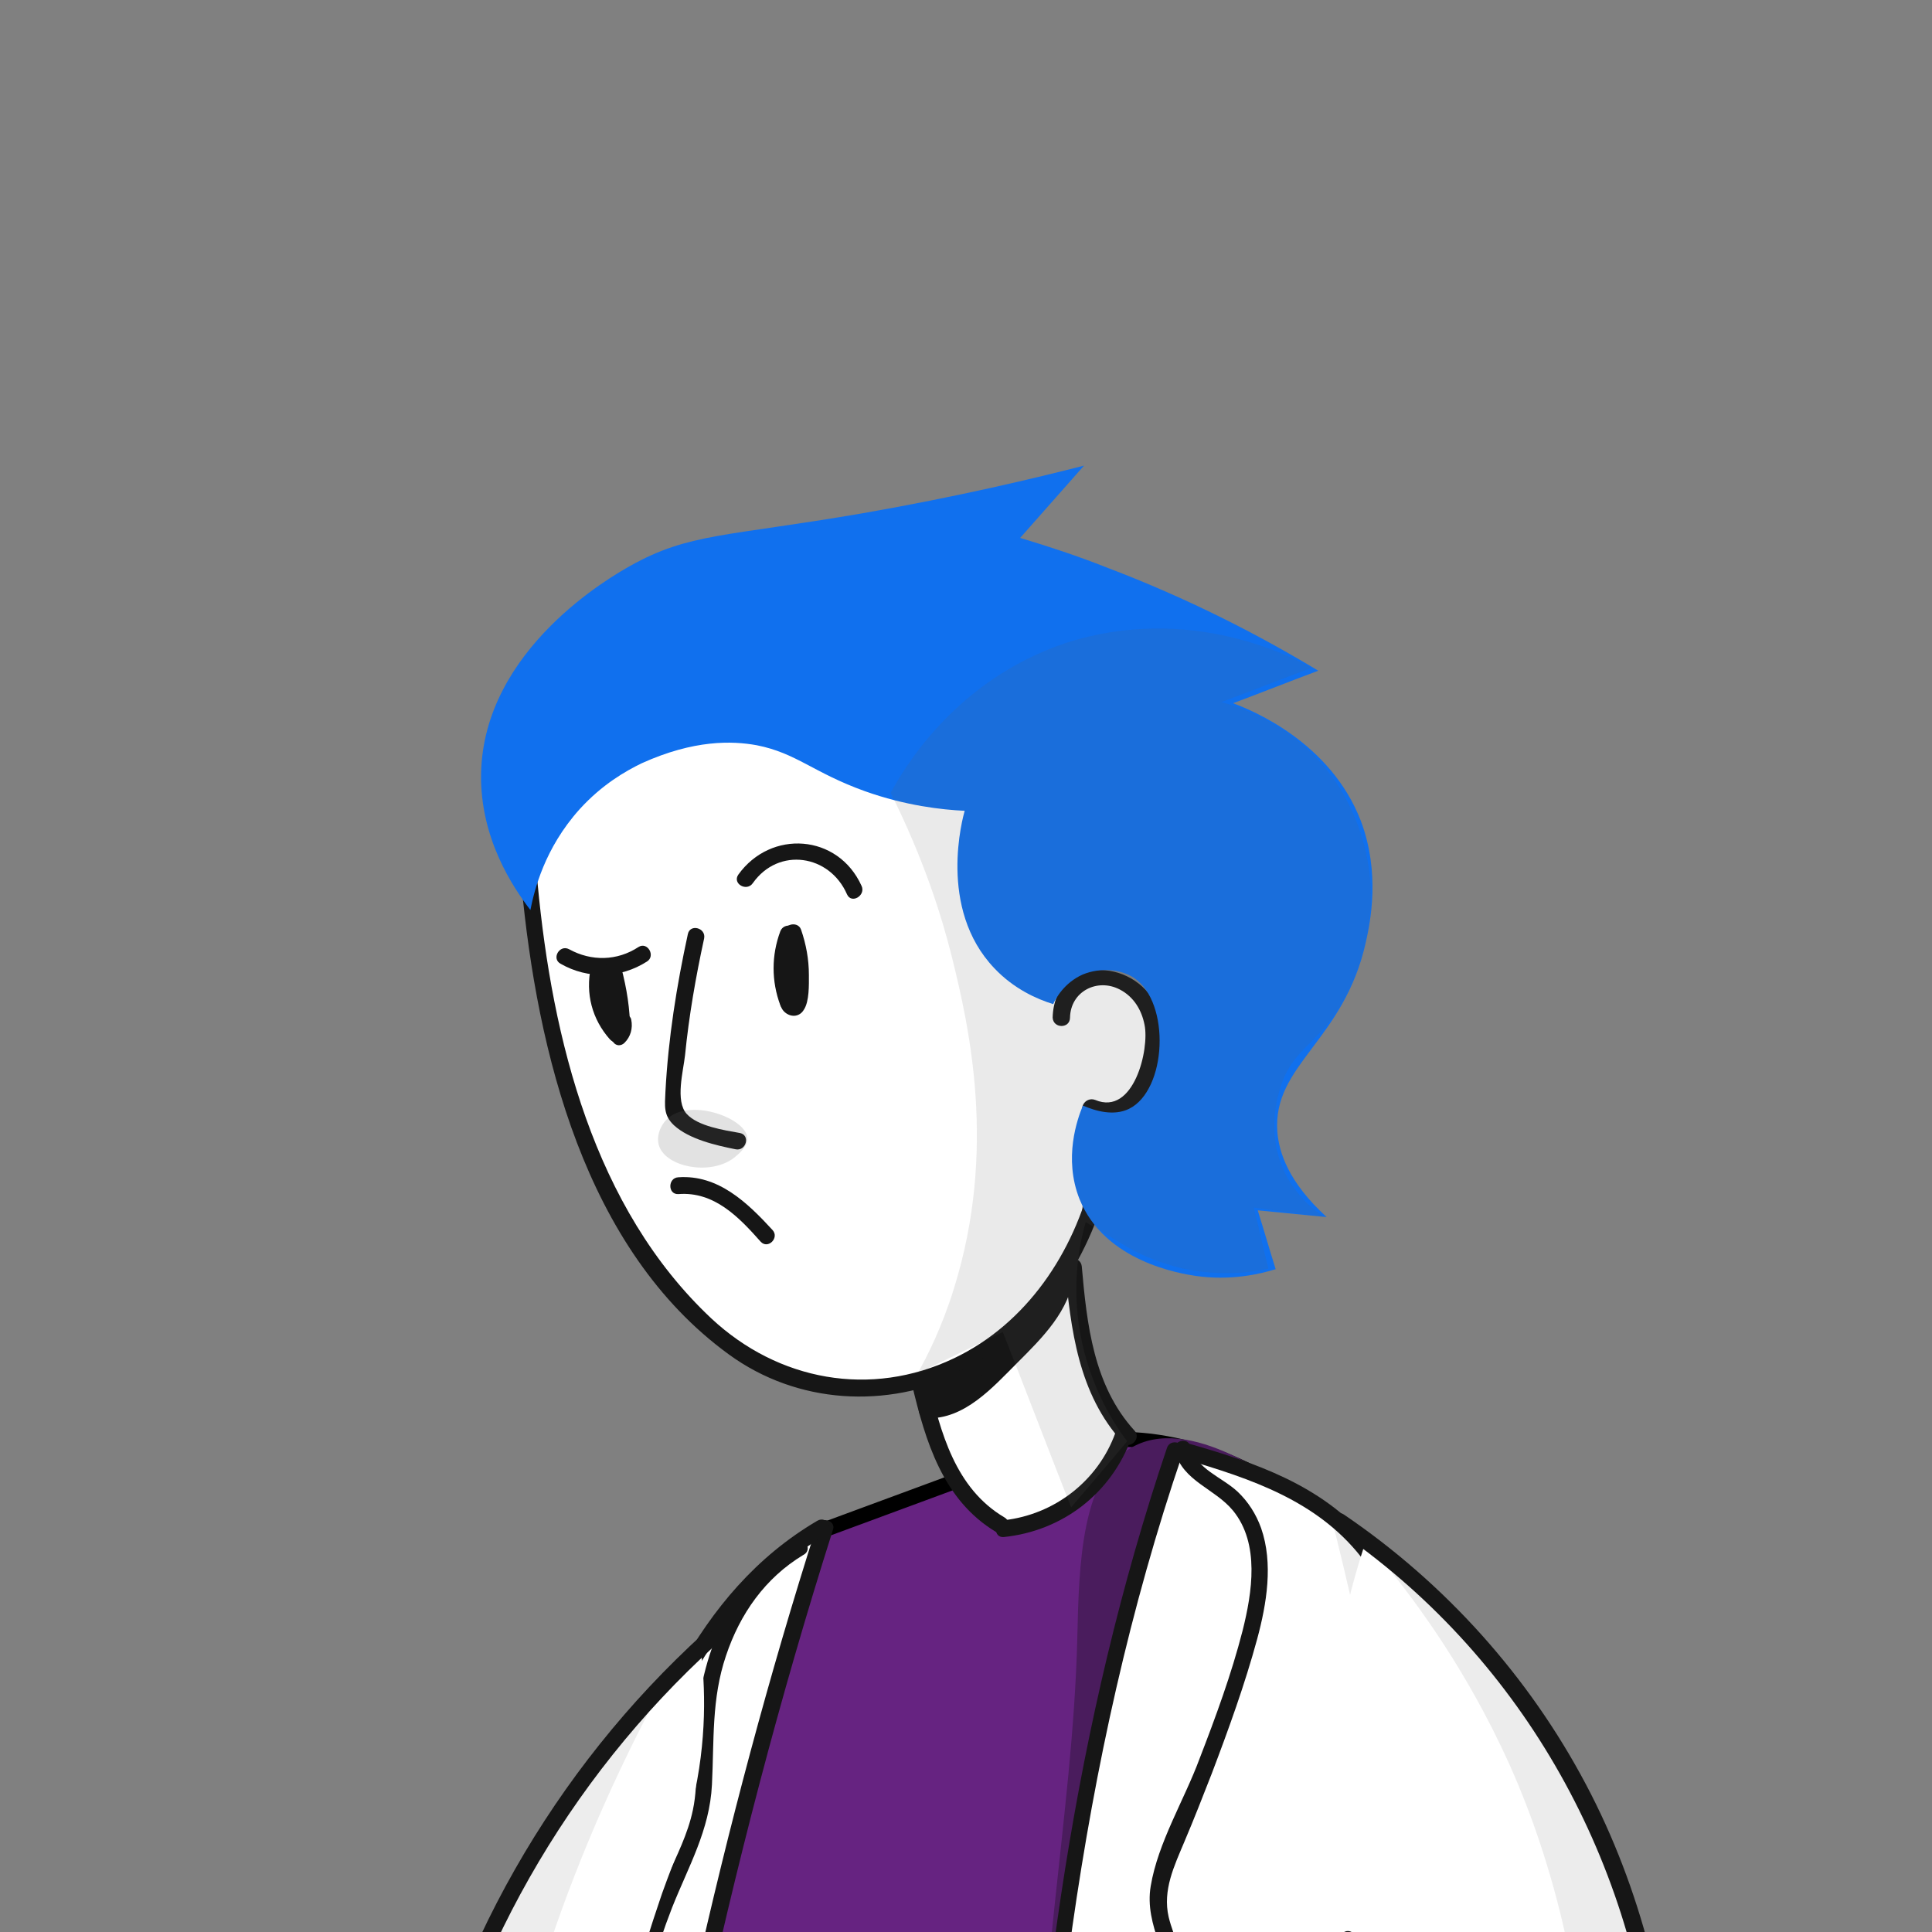 <?xml version="1.0" encoding="UTF-8" standalone="no"?>
<!DOCTYPE svg PUBLIC "-//W3C//DTD SVG 1.1//EN" "http://www.w3.org/Graphics/SVG/1.1/DTD/svg11.dtd">
<svg width="100%" height="100%" viewBox="0 0 512 512" version="1.1" xmlns="http://www.w3.org/2000/svg" xmlns:xlink="http://www.w3.org/1999/xlink" xml:space="preserve" xmlns:serif="http://www.serif.com/" style="fill-rule:evenodd;clip-rule:evenodd;stroke-linejoin:round;stroke-miterlimit:2;">
    <rect x="0" y="0" width="512" height="512" fill="#808080" stroke="none"/>
    <g transform="matrix(1.485,0,0,1.485,-161.348,-140.785)">
        <g id="torso" transform="matrix(1,0,0,1,-769.395,0)">
            <path id="XMLID_3097_" d="M1050.6,358.4C1041.7,361.7 1032.7,365 1023.8,368.3C1014.3,390.9 1005.3,416 997.4,443.4C977.3,514 971.7,578 971.8,629.1C984,632.9 997.2,636.4 1011.3,639.5C1046.8,647.2 1079.2,649.8 1106.9,649.9C1107.8,589.4 1108.7,528.9 1109.7,468.4C1110.4,433.8 1111.1,399.1 1111.8,364.5C1108.1,361.4 1098.3,353.9 1083.4,352C1067,350.1 1054.7,356.2 1050.6,358.4Z" style="fill:rgb(102,35,129);fill-rule:nonzero;stroke:black;stroke-width:2.69px;"/>
            <path id="XMLID_3098_" d="M1080.6,352.8C1070.9,357.6 1070.6,374.4 1070.3,387.1C1069.5,419.6 1062.1,452 1064.1,484.4C1066.1,517.1 1057.8,566.6 1010,639.3C1026.2,642.4 1044.1,645.1 1063.5,646.8C1078.8,648.2 1093.2,648.8 1106.7,648.9C1107.2,631.1 1107.6,613.3 1108.1,595.4C1110,518.2 1111.3,441 1112.2,363.7C1108,360.4 1091.5,347.3 1080.6,352.8Z" style="fill:rgb(74,28,93);fill-rule:nonzero;"/>
        </g>
        <g id="coat_left" transform="matrix(1,0,0,1,-769.395,0)">
            <path id="XMLID_3077_" d="M1088,353.1C1086.9,356.5 1085.4,361.4 1083.7,367.4C1079.6,381.9 1074.5,402.4 1069.4,435.5C1066.8,452.2 1062.4,481.5 1060.3,521.2C1059.8,530.8 1058.9,551.2 1061.3,630.3C1062.8,681.6 1063.6,707.3 1065.1,728.9C1066.18,744.121 1067.43,758.612 1068.8,772.507C1071.42,799.267 1171.19,814.949 1188.19,800.674C1190.26,798.937 1191.11,796.757 1190.4,794.1C1188.67,787.718 1185.43,775.441 1181.33,756.64C1175.22,728.599 1167.18,686.046 1159.4,626.9C1154.9,592.5 1155.8,593 1144.6,491.6C1140.2,451.8 1136.5,419.3 1134.1,398.2C1133.6,393.2 1131.9,382.6 1124.1,372.5C1111.2,355.7 1091.7,353.4 1088,353.1Z" style="fill:white;fill-rule:nonzero;"/>
            <path id="XMLID_3090_" d="M1115.6,365.5C1118.1,375.2 1121.5,389.7 1124.7,407.4C1133.6,456.7 1132.7,486.2 1134.7,525.1C1138.3,595.6 1145.9,590.5 1152.8,682.3C1156,724.3 1157.6,747 1156.1,778.5C1153.8,828.4 1145.1,869.3 1137.5,897.6C1146.6,894.8 1157.7,890.5 1169.4,883.8C1186.5,874 1198.9,862.7 1207,853.8C1204.7,846.5 1201.3,835.6 1197.5,822.4C1185.6,780.7 1174.2,731.1 1161.3,635.7C1153.6,579 1155.3,578.9 1144.2,488.5C1138.9,445.3 1134.1,409.9 1130.9,386.1C1129.1,382.3 1126.5,377.9 1122.8,373.2C1120.4,370 1117.9,367.5 1115.6,365.5Z" style="fill:rgb(96,96,96);fill-opacity:0.12;fill-rule:nonzero;"/>
            <g id="XMLID_1362_">
                <g id="XMLID_1435_">
                    <path id="XMLID_1439_" d="M1086.3,353.2C1069.8,402.1 1063,453.5 1060.6,504.9C1058.1,558.9 1059.5,613.2 1061,667.2C1061.9,698.8 1063.1,730.3 1064.5,761.9C1064.6,763.8 1067.6,763.8 1067.5,761.9C1064.9,706.1 1063.2,650.3 1062.5,594.5C1061.9,542.5 1062.2,490.3 1069.4,438.8C1073.5,410.1 1079.7,381.7 1089.1,354.2C1089.8,352.2 1086.9,351.4 1086.3,353.2Z" style="fill:rgb(22,22,22);fill-rule:nonzero;"/>
                </g>
            </g>
            <g id="XMLID_1372_">
                <g id="XMLID_1443_">
                    <path id="XMLID_1448_" d="M1089.4,355.2C1101.3,358.7 1113,362.6 1120.9,372.6C1127.6,380.9 1130.9,391.4 1133,401.8C1135.5,413.9 1136.5,426.4 1137.7,438.7C1139.1,452.7 1140.5,466.8 1141.8,480.9C1147,536.1 1153.3,591.3 1161.4,646.2C1166,677.6 1171.1,708.9 1176.7,740.2C1177,742.1 1179.9,741.3 1179.6,739.4C1169.2,681.5 1160.6,623.4 1153.6,565C1150.2,536 1147.2,507 1144.5,478C1143.1,463.3 1141.7,448.6 1140.2,433.9C1139,422.5 1138,410.9 1135.6,399.6C1133.3,388.8 1129.4,378 1122.1,369.5C1113.8,359.8 1102,355.8 1090.1,352.4C1088.3,351.8 1087.5,354.7 1089.4,355.2Z" style="fill:rgb(22,22,22);fill-rule:nonzero;"/>
                </g>
            </g>
            <g id="XMLID_1432_">
                <g id="XMLID_1501_">
                    <path id="XMLID_1506_" d="M1087.7,353.8C1089.2,359.2 1094.8,360.4 1098.1,364.4C1102.9,370.3 1101.5,379 1099.8,385.8C1097.8,393.6 1095,401.2 1092.1,408.7C1089.4,416 1084.7,423.6 1083.4,431.4C1082.2,438.5 1087.1,444.4 1087.2,451.4C1087.2,460.3 1083.3,469.7 1081.2,478.3C1077,495.3 1073.2,512.3 1069.9,529.5C1066.1,549.2 1062.8,569 1060.1,588.9C1059.8,590.8 1062.7,591.6 1063,589.7C1067.9,553.8 1074.6,518.1 1083.2,482.9C1085.3,474.3 1088,465.8 1089.6,457.1C1090.2,454 1090.5,450.7 1090,447.6C1089.4,443.9 1087.5,440.6 1086.6,436.9C1085.5,432.1 1087.6,427.8 1089.4,423.5C1091.1,419.5 1092.7,415.4 1094.3,411.3C1097.3,403.4 1100.2,395.4 1102.4,387.3C1104.1,381 1105.3,373.8 1103.1,367.5C1102.2,365 1100.8,362.8 1098.9,361C1096.1,358.4 1091.6,357 1090.5,353C1090.1,351.1 1087.2,351.9 1087.7,353.8Z" style="fill:rgb(22,22,22);fill-rule:nonzero;"/>
                </g>
            </g>
        </g>
        <g id="coat_right" transform="matrix(1,0,0,1,-769.395,0)">
            <path id="XMLID_3063_" d="M1018.5,372.1C1015.4,374.6 1009.7,379.2 1005.6,384C1002.3,387.9 999.7,392.2 996.1,401.1C990.7,414.5 988.3,425 986.1,434C981.4,453.1 981.1,451 976.6,469.2C970.9,491.9 967.5,510.8 962.8,538.3C955.2,583 951.4,605.3 949,624C947,639.3 939.1,703.3 939,789.8C939,816.7 939.7,839.3 940.4,855.5C942.8,856.7 945.5,857.9 948.5,858.8C957.9,861.8 966.4,861.8 972.3,861.2C972.2,843.8 972.3,817.9 973.3,786.4C974.2,758.8 975.3,739.4 976.2,724C977.8,694.4 979.8,652 981,597.8C981.7,589.9 982.8,578.6 984.3,564.9C988.1,531 990.7,507.1 996.7,478.2C998.3,470.7 1002.2,455.2 1010,424.4C1016.1,400.4 1021.2,380.7 1024.8,367.2C1023.1,368.5 1021,370.1 1018.5,372.1Z" style="fill:white;fill-rule:nonzero;"/>
            <g id="XMLID_1441_">
                <g id="XMLID_1509_">
                    <path id="XMLID_1514_" d="M1023.8,367.1C989.6,474.2 977,586.4 969.6,698.1C967.5,730.2 965.8,762.3 964.2,794.4C964.1,796.3 967.1,796.3 967.2,794.4C973,682.1 979.1,569.1 1002.7,458.8C1009.3,428.1 1017.2,397.7 1026.7,367.8C1027.3,366.1 1024.4,365.3 1023.8,367.1Z" style="fill:rgb(22,22,22);fill-rule:nonzero;"/>
                </g>
            </g>
            <g id="XMLID_1449_">
                <g id="XMLID_1517_">
                    <path id="XMLID_1522_" d="M1023.9,366.2C1002.1,379 992.7,403.6 986.2,426.8C977.4,458.3 970.4,490.4 964.1,522.6C951.4,588.1 943.2,654.5 939.6,721.1C937.6,759 937.1,797 938,834.9C938,836.8 941,836.8 941,834.9C939.4,769.6 942.1,704.2 949.3,639.3C956.5,574.2 968.2,509.6 984.2,446.1C991.2,418.2 998.5,384.5 1025.3,368.8C1027.1,367.8 1025.6,365.2 1023.9,366.2Z" style="fill:rgb(22,22,22);fill-rule:nonzero;"/>
                </g>
            </g>
            <g id="XMLID_1465_">
                <g id="XMLID_1534_">
                    <path id="XMLID_1538_" d="M1020,369.8C1008.8,376.6 1003.4,389.2 1002.4,401.9C1002,407.2 1002.8,412.6 1001.7,417.8C1000.8,422.1 998.8,426 997,430C993.5,437.9 990.9,446.2 989,454.7C985.3,471.6 984.3,489 983.6,506.3C982.7,526.5 981.8,546.6 980.9,566.8C980.8,568.7 983.8,568.7 983.9,566.8C984.7,548.2 985.5,529.6 986.4,510.9C987.2,493.5 987.9,476 991.2,458.9C992.8,450.8 995,442.9 998,435.2C1000.9,427.9 1004.7,421.4 1005.1,413.3C1005.5,405.4 1005,398 1007.6,390.3C1010.1,382.8 1014.6,376.4 1021.4,372.3C1023.2,371.4 1021.6,368.8 1020,369.8Z" style="fill:rgb(22,22,22);fill-rule:nonzero;"/>
                </g>
            </g>
        </g>
        <g id="hand_left" transform="matrix(1,0,0,1,-769.395,0)">
            <path id="XMLID_3042_" d="M1122,369.2C1119.2,377.5 1116.2,388.8 1115.3,402.6C1114.3,417.9 1116.1,430.8 1118.1,439.9C1121.2,442.2 1125.8,446.3 1129.1,452.7C1132.6,459.6 1133.5,466.9 1132.3,478.6C1130.6,495.5 1128.6,514.5 1114.6,533.2C1103.9,547.5 1090.8,555.3 1082.7,560.2C1076.7,563.8 1071.3,566.3 1067.4,568C1072.7,575.4 1073,577.6 1072.4,578.3C1071.3,579.5 1067.4,575.9 1060.7,574C1051.1,571.4 1049,576 1040.5,574C1031.2,571.8 1031,565.7 1021,564.1C1018.3,563.7 1010.9,562.5 1008.2,566.6C1006.2,569.7 1007.3,574.9 1011,579.4C1009.8,579.5 1007.9,579.6 1005.7,579.4C1002.8,579.1 1001.8,578.6 1000.4,579C999.2,579.4 997.7,580.5 996.5,584C992.3,582 988.3,583.3 987.6,585.1C986.9,586.8 988.7,590.1 992.6,591.8C991.8,592.7 990.9,594 991.2,595.3C991.6,597.2 994.4,598 998.3,598.8C1005.8,600.4 1009.8,600 1014.3,600.6C1021.2,601.5 1021.9,603.5 1029.2,605.6C1038.8,608.3 1046.9,607.2 1051.6,606.7C1065.9,604.9 1076.3,598.6 1081.8,594.6C1083.7,600.2 1085.6,605.7 1087.5,611.3C1094.7,610.3 1105.7,607.9 1117.7,601.4C1130.5,594.4 1138.2,586.1 1143.6,580.1C1156.5,565.9 1163.5,551 1167.4,540C1170.5,531.3 1171.6,524.7 1173.1,516.2C1175.4,502.7 1178.2,486.8 1176.3,467.2C1175.6,460.5 1172.7,435.9 1156.8,409C1145.1,389.9 1131.7,377 1122,369.2Z" style="fill:white;fill-rule:nonzero;"/>
            <path id="XMLID_3049_" d="M1124.8,373.4C1131.4,381.4 1140,393.4 1147.2,409.2C1151.1,417.8 1161.7,443.3 1161.4,478C1161.2,502.7 1160.9,533.2 1139,558.9C1119.9,581.3 1094.1,588.4 1081.2,590.8C1072.6,591.8 1062.7,592.4 1051.8,591.9C1030.5,590.9 1012.7,586.3 999.6,581.6C992.4,582 990.4,583.5 990,584.8C989.5,586.3 991.1,587.5 991.1,590.8C991.1,593.5 990,594.1 990.4,595.4C991,597.5 994.6,598.5 1001.4,599.3C1011.9,600.6 1014.5,599.8 1020.2,601.1C1026.3,602.5 1026.1,604.1 1031.6,605.7C1041.3,608.6 1050,606.2 1063.2,602.5C1067.9,601.2 1074.4,599.1 1082,595.8C1083.8,600.6 1085.5,605.5 1087.3,610.3C1096,608.8 1109.5,605.4 1123.5,596.5C1137.7,587.5 1145.7,577.1 1150.1,571.3C1160.9,557.1 1165.6,544 1168.2,536.5C1176.8,511.8 1176.3,491.1 1176,480.1C1175.6,466.4 1174.9,446 1164.3,422.6C1152.9,397.9 1136,382.1 1124.8,373.4Z" style="fill:rgb(96,96,96);fill-opacity:0.12;fill-rule:nonzero;"/>
            <g id="XMLID_1473_">
                <g id="XMLID_1542_">
                    <path id="XMLID_1547_" d="M1116.4,367.7C1149,389.9 1169.4,425.7 1173.2,464.8C1177.1,505.3 1169.4,550 1140.6,580.5C1126.2,595.7 1107.6,606.6 1086.8,609.8C1084.9,610.1 1085.7,613 1087.6,612.7C1127.2,606.6 1156.8,574.4 1169,537.6C1182.1,498.2 1180.7,450.3 1161.1,413.3C1150.9,394 1136,377.4 1117.9,365.1C1116.3,364 1114.8,366.6 1116.4,367.7Z" style="fill:rgb(22,22,22);fill-rule:nonzero;"/>
                </g>
            </g>
            <g id="XMLID_1481_">
                <g id="XMLID_1550_">
                    <path id="XMLID_1555_" d="M1117.8,442.2C1127.5,447.7 1129.6,459 1131.2,469.2C1131.5,471.1 1134.4,470.3 1134.1,468.4C1132.3,457.4 1129.8,445.6 1119.3,439.6C1117.6,438.7 1116.1,441.3 1117.8,442.2Z" style="fill:rgb(22,22,22);fill-rule:nonzero;"/>
                </g>
            </g>
        </g>
        <g id="hand_right" transform="matrix(1,0,0,1,-769.395,0)">
            <path id="XMLID_3000_" d="M1003.1,389.1C997.9,393.5 990.8,400.2 983.9,409.7C980.8,414 978.8,417.2 976.3,421.3C972.3,428 965.3,439.5 959.3,455.8C957,461.9 954.4,470.1 952.1,480C948.1,483 944,486 940,489C937.8,489.9 931.2,492.8 926.6,500.2C921.9,507.8 922.3,515.3 922.6,517.7C918.1,518.5 913.4,519.3 908.7,519.9C886.1,523.1 864.8,524.2 845.1,523.9C852.9,533 860.6,542.1 868.4,551.2C866,553.4 863.6,555.7 861.2,557.9C865.5,563.7 869.9,569.5 874.2,575.4C879.9,574.7 885.5,573.9 891.2,573.2C900,583.8 908.8,594.4 917.6,605C932.7,603.2 945.3,600.6 954.7,598.3C983.9,591.3 1005.3,581.9 1015.1,577.3C1023.3,573.5 1029.9,569.9 1034.3,567.5C1031.8,561 1029.3,556 1027.6,552.7C1022.6,543.3 1012.6,525 992.7,512.4C988.9,510 985.6,508.4 983.7,507.5C983.2,493.9 984.3,482.7 985.5,474.8C988.6,454 995.4,435.2 996.2,432.7C998.7,425.7 1000.2,422.9 1001.6,416.6C1004.3,405.3 1003.9,395.6 1003.1,389.1Z" style="fill:white;fill-rule:nonzero;"/>
            <path id="XMLID_3035_" d="M994.4,399.2C988.3,410.9 981.9,424.8 976.4,441C971.2,456.1 967.7,470.1 965.3,482.5C961.8,481.6 958,482.7 955.5,485.3C953,488 952.1,491.9 953.3,495.4C950.2,495.9 944.7,497.2 939.7,501.4C928,511.2 930,527.5 930.2,528.9C925.8,529.4 921.1,530.1 916.3,531.1C896.5,535.3 880.5,543 868.5,550.4C861,541.5 853.5,532.7 846,523.8C870.5,522.1 894.9,520.4 919.4,518.7C920,515.3 921.4,510.5 924.5,505.4C929.9,496.5 937.3,492.1 941,490.2C941.7,488.8 942.5,487.5 943.2,486.1C945.9,484 948.7,481.9 951.4,479.8C953,471.9 954.8,465.6 956.1,461.4C960,449.2 967,427.7 984.9,408.2C988.9,404.1 992.3,401 994.4,399.2Z" style="fill:rgb(96,96,96);fill-opacity:0.11;fill-rule:nonzero;"/>
            <g id="XMLID_1564_">
                <g id="XMLID_1632_">
                    <path id="XMLID_1636_" d="M1003.6,386.3C976.8,410.7 958.2,443.3 951,478.9C950.6,480.8 953.5,481.6 953.9,479.7C961,444.6 979.2,412.5 1005.7,388.4C1007.1,387.1 1005,385 1003.6,386.3Z" style="fill:rgb(22,22,22);fill-rule:nonzero;"/>
                </g>
            </g>
        </g>
        <g id="head" transform="matrix(1,0,0,1,-769.395,0)">
            <path id="XMLID_2972_" d="M971.7,244.9C971.2,247.6 971.7,251.2 972.8,258.1C975.9,279.1 978.1,293.4 986.8,308.9C992.7,319.3 1001.5,335 1019.3,340.4C1028.6,343.2 1036.9,342.2 1042,341.2C1042.5,344 1043.4,347.4 1044.9,351C1048.4,359.2 1053.6,364.6 1057.1,367.7C1059.5,367.5 1066.4,366.4 1072.4,360.8C1076.6,356.9 1078.5,352.6 1079.3,350.2C1077.2,347.7 1074.6,344 1072.7,339.1C1069.3,330.7 1069.6,323.1 1070.1,319C1071.2,310.5 1072.2,302.1 1073.3,293.6C1074.8,293.6 1077.8,293.3 1080.4,291.2C1085.1,287.5 1086.1,280.1 1083,275.1C1081.3,272.3 1077.2,268.3 1072.7,269.5C1068.9,270.6 1067.4,274.7 1067.1,275.3C1066.8,267.1 1065.3,254.3 1059.4,239.9C1054.2,227.2 1050.5,218.1 1042,212.9C1019.7,199.4 976.1,220.4 971.7,244.9Z" style="fill:white;fill-rule:nonzero;"/>
            <g id="XMLID_742_">
                <g id="XMLID_1274_">
                    <path id="XMLID_1278_" d="M971.1,252.6C973.9,282.5 982.4,317.8 1008.1,336.5C1020.3,345.4 1036.3,346.3 1049.8,339.8C1063.4,333.3 1072.4,319.9 1075.9,305.4C1076.3,303.5 1073.5,302.7 1073,304.6C1069.7,318.3 1061.3,331 1048.3,337.2C1033.4,344.3 1016.9,341.2 1005,330.1C984,310.4 976.6,280.2 974,252.6C974,250.7 971,250.7 971.1,252.6Z" style="fill:rgb(22,22,22);fill-rule:nonzero;"/>
                </g>
            </g>
            <g id="XMLID_748_">
                <g id="XMLID_1282_">
                    <path id="XMLID_1286_" d="M1040.8,341.9C1043.2,352 1046.3,362.5 1055.8,368.2C1057.5,369.2 1059,366.6 1057.3,365.6C1048.5,360.4 1045.9,350.4 1043.7,341.1C1043.3,339.2 1040.4,340 1040.8,341.9Z" style="fill:rgb(22,22,22);fill-rule:nonzero;"/>
                </g>
            </g>
            <g id="XMLID_754_">
                <g id="XMLID_1290_">
                    <path id="XMLID_1295_" d="M1068.1,320.8C1069.1,332 1070.5,343.6 1078.4,352.2C1079.7,353.6 1081.8,351.5 1080.5,350.1C1073.2,342.1 1072,331.1 1071.1,320.8C1070.9,318.9 1067.9,318.9 1068.1,320.8Z" style="fill:rgb(22,22,22);fill-rule:nonzero;"/>
                </g>
            </g>
            <g id="XMLID_760_">
                <g id="XMLID_1298_">
                    <path id="XMLID_1303_" d="M1057.2,369.1C1067.7,368 1076.4,361.3 1080,351.3C1080.7,349.5 1077.8,348.7 1077.1,350.5C1074,359.1 1066.2,365.1 1057.2,366.1C1055.3,366.3 1055.3,369.3 1057.2,369.1Z" style="fill:rgb(22,22,22);fill-rule:nonzero;"/>
                </g>
            </g>
            <g id="XMLID_766_">
                <g id="XMLID_1306_">
                    <path id="XMLID_1311_" d="M1069,276.4C1069.1,271.7 1073.9,269.3 1077.9,271.4C1080.4,272.7 1081.8,275.1 1082.3,277.7C1083.2,282 1080.4,294 1073.5,291.1C1071.7,290.4 1070.2,292.9 1072,293.7C1082.4,298.2 1087.9,281.8 1084.4,274.3C1080.4,265.6 1066.2,265.3 1065.9,276.4C1066,278.4 1069,278.4 1069,276.4Z" style="fill:rgb(22,22,22);fill-rule:nonzero;"/>
                </g>
            </g>
            <g id="XMLID_767_">
                <g id="XMLID_1314_">
                    <path id="XMLID_1319_" d="M1000.8,261.5C998.8,270.7 997.3,280.1 996.8,289.6C996.7,292.1 996.4,293.8 998.3,295.6C1001,298.1 1005.8,299.2 1009.3,299.9C1011.2,300.3 1012,297.4 1010.1,297C1007.3,296.5 1002.6,295.8 1000.6,293.6C998.5,291.3 1000,285.9 1000.3,283.1C1001,276.1 1002.2,269.2 1003.7,262.3C1004.1,260.4 1001.2,259.6 1000.8,261.5Z" style="fill:rgb(22,22,22);fill-rule:nonzero;"/>
                </g>
            </g>
            <g id="XMLID_769_">
                <g id="XMLID_1323_">
                    <path id="XMLID_1327_" d="M978.1,266.8C983,269.6 988.8,269.4 993.5,266.4C995.1,265.4 993.6,262.8 992,263.8C988.2,266.3 983.6,266.4 979.6,264.2C977.9,263.3 976.4,265.9 978.1,266.8Z" style="fill:rgb(22,22,22);fill-rule:nonzero;"/>
                </g>
            </g>
            <g id="XMLID_771_">
                <g id="XMLID_1331_">
                    <path id="XMLID_1335_" d="M1012.4,252.4C1017,245.9 1026.1,247.3 1029.2,254.4C1030,256.2 1032.6,254.6 1031.8,252.9C1027.6,243.6 1015.6,242.8 1009.8,250.9C1008.7,252.5 1011.3,254 1012.4,252.4Z" style="fill:rgb(22,22,22);fill-rule:nonzero;"/>
                </g>
            </g>
            <g id="XMLID_1271_">
                <g id="XMLID_1339_">
                    <path id="XMLID_1344_" d="M983.5,267.4C982.5,272.1 983.7,276.7 986.9,280.3C988.2,281.7 990.3,279.6 989,278.2C986.6,275.4 985.6,271.8 986.4,268.2C986.8,266.3 983.9,265.5 983.5,267.4Z" style="fill:rgb(22,22,22);fill-rule:nonzero;"/>
                </g>
            </g>
            <g id="XMLID_1279_">
                <g id="XMLID_1347_">
                    <path id="XMLID_1352_" d="M986,268.2C987,271.7 987.5,275.2 987.5,278.8C987.5,280.7 990.5,280.7 990.5,278.8C990.5,274.9 989.9,271.2 988.9,267.4C988.3,265.6 985.4,266.4 986,268.2Z" style="fill:rgb(22,22,22);fill-rule:nonzero;"/>
                </g>
            </g>
            <g id="XMLID_1288_">
                <g id="XMLID_1355_">
                    <path id="XMLID_1361_" d="M985.1,268.5C984.4,271.8 984.9,275 986.6,277.9C987.6,279.5 990.2,278 989.2,276.4C987.9,274.2 987.4,271.8 988,269.3C988.4,267.4 985.5,266.6 985.1,268.5Z" style="fill:rgb(22,22,22);fill-rule:nonzero;"/>
                </g>
            </g>
            <g id="XMLID_1296_">
                <g id="XMLID_1364_">
                    <path id="XMLID_1371_" d="M989.5,280.9C990.6,279.8 991,278.3 990.7,276.8C990.6,276 989.6,275.6 988.9,275.8C988.1,276 987.7,276.8 987.9,277.6C987.9,277.4 987.9,277.9 987.9,278C987.9,277.8 987.8,278.2 987.8,278.2C987.7,278.5 987.9,278.1 987.7,278.4C987.6,278.5 987.6,278.6 987.7,278.5C987.6,278.6 987.6,278.7 987.5,278.7C986.9,279.3 986.9,280.3 987.5,280.8C988,281.5 988.9,281.5 989.5,280.9Z" style="fill:rgb(22,22,22);fill-rule:nonzero;"/>
                </g>
            </g>
            <g id="XMLID_1304_">
                <g id="XMLID_1375_">
                    <path id="XMLID_1379_" d="M1017.3,261C1015.7,265.3 1015.7,269.9 1017.3,274.2C1018,276 1020.9,275.2 1020.2,273.4C1018.7,269.6 1018.7,265.7 1020.2,261.8C1020.9,260 1018,259.2 1017.3,261Z" style="fill:rgb(22,22,22);fill-rule:nonzero;"/>
                </g>
            </g>
            <g id="XMLID_1312_">
                <g id="XMLID_1383_">
                    <path id="XMLID_1387_" d="M1017.6,262.1C1018.4,266.1 1018.7,270 1018.4,274.1C1018.3,276 1021.3,276 1021.4,274.1C1021.7,269.8 1021.4,265.5 1020.5,261.3C1020.1,259.4 1017.2,260.2 1017.6,262.1Z" style="fill:rgb(22,22,22);fill-rule:nonzero;"/>
                </g>
            </g>
            <g id="XMLID_1320_">
                <g id="XMLID_1394_">
                    <path id="XMLID_1399_" d="M999.1,307.9C1005.5,307.4 1009.9,312 1013.8,316.4C1015.1,317.8 1017.2,315.7 1015.9,314.3C1011.4,309.4 1006.2,304.4 999.1,304.9C997.2,305 997.2,308 999.1,307.9Z" style="fill:rgb(22,22,22);fill-rule:nonzero;"/>
                </g>
            </g>
            <g id="XMLID_1328_">
                <g id="XMLID_1402_">
                    <path id="XMLID_1407_" d="M1018.1,261.6C1018.9,264 1019.3,266.4 1019.4,268.9C1019.4,269.9 1019.4,270.9 1019.3,271.8C1018.6,273.5 1018.9,273.8 1020.2,272.8C1020.3,272.3 1020.3,271.9 1020.2,271.4C1020,269.5 1017,269.5 1017.2,271.4C1017.3,272.9 1016.9,274.6 1018.3,275.6C1019.4,276.4 1020.8,276.2 1021.5,275C1022.5,273.5 1022.4,270.5 1022.4,268.8C1022.4,266 1021.9,263.3 1021,260.7C1020.4,259 1017.5,259.8 1018.1,261.6Z" style="fill:rgb(22,22,22);fill-rule:nonzero;"/>
                </g>
            </g>
            <g id="XMLID_1337_">
                <g id="XMLID_1410_">
                    <path id="XMLID_1415_" d="M1043.5,344.2C1053.2,342.8 1059.9,336.7 1065,328.7C1066,327.1 1063.4,325.6 1062.4,327.2C1057.7,334.7 1051.7,340 1042.7,341.3C1040.8,341.6 1041.6,344.5 1043.5,344.2Z" style="fill:rgb(22,22,22);fill-rule:nonzero;"/>
                </g>
            </g>
            <g id="XMLID_1345_">
                <g id="XMLID_1418_">
                    <path id="XMLID_1423_" d="M1043.7,346.4C1054.9,345.4 1064.5,333.1 1069.2,323.9C1070.1,322.2 1067.5,320.7 1066.6,322.4C1062.5,330.5 1053.6,342.5 1043.7,343.4C1041.8,343.5 1041.8,346.5 1043.7,346.4Z" style="fill:rgb(22,22,22);fill-rule:nonzero;"/>
                </g>
            </g>
            <g id="XMLID_1353_">
                <g id="XMLID_1427_">
                    <path id="XMLID_1431_" d="M1043.5,347.9C1050.2,348.1 1055.2,342.4 1059.6,338C1064,333.6 1069,328.7 1069.7,322.2C1069.9,320.3 1066.9,320.3 1066.7,322.2C1066.2,327.7 1061.2,332.2 1057.5,335.9C1053.8,339.7 1049.2,345 1043.5,344.9C1041.5,344.9 1041.5,347.9 1043.5,347.9Z" style="fill:rgb(22,22,22);fill-rule:nonzero;"/>
                </g>
            </g>
            <path id="XMLID_2979_" d="M972.7,257.2C969.7,253.3 963.7,244.5 963.9,232.9C964.3,210.6 987.3,197.6 990.5,195.8C1001,189.9 1007.6,190.6 1032,186.4C1049.2,183.4 1062.9,180.1 1071.5,177.9C1067.7,182.2 1063.9,186.5 1060.1,190.8C1065.1,192.3 1070.3,194 1075.6,196.1C1090.1,201.6 1102.7,208.1 1113.3,214.5C1108.2,216.4 1103.2,218.4 1098.1,220.3C1101.6,221.6 1115.5,227.3 1120.9,241.3C1124.4,250.6 1122.6,259.3 1121.8,262.9C1117.9,280.6 1105.1,284.8 1106,296.8C1106.3,300.4 1107.9,305.7 1114.8,312C1110.7,311.6 1106.6,311.2 1102.5,310.8C1103.6,314.3 1104.6,317.8 1105.7,321.3C1102.8,322.2 1097.6,323.4 1091.4,322.5C1088.8,322.1 1075.2,320 1070.7,308.8C1067.8,301.5 1070.3,294.5 1071.3,292.1C1073.6,293.1 1076.8,294 1079.5,292.7C1086.3,289.4 1087,273.7 1080.4,269.3C1078.1,267.8 1074.5,267.4 1071.3,268.7C1067.9,270.2 1066.4,273.1 1066,274C1063.1,273.1 1059,271.3 1055.5,267.6C1045.3,256.9 1049.9,240.6 1050.2,239.5C1046.1,239.3 1039.7,238.6 1032.4,236C1023.2,232.7 1020.2,229.2 1013.1,227.8C1008.7,227 1001.9,226.8 992.6,231C989.7,232.4 985.5,234.8 981.5,239.2C975.2,246.2 973.4,253.7 972.7,257.2Z" style="fill:rgb(16,112,238);fill-rule:nonzero;"/>
            <path id="XMLID_2986_" d="M1037,236.3C1042.9,248.1 1046.1,258.3 1047.9,265.5C1051,278 1056,300 1048.3,324.7C1046.2,331.5 1043.6,336.7 1041.8,339.9C1046.9,337.4 1052,335 1057,332.5C1061.1,342.9 1065.1,353.4 1069.2,363.8C1072.5,359.9 1075.9,356 1079.2,352C1076.6,348.6 1071.9,341.2 1070.5,330.7C1069.5,323 1070.7,316.7 1071.8,312.9C1074,314.2 1076.2,315.5 1078.3,316.8C1080.7,318.3 1084.4,320.1 1089.2,321.2C1095.8,322.6 1101.3,321.9 1104.4,321.2C1103.5,317.6 1102.7,313.9 1101.8,310.3C1106,310.9 1110.2,311.5 1114.4,312C1112.7,310.9 1109.5,308.4 1107.4,304.2C1104,297.3 1106,290.7 1106.5,289C1108.5,282.5 1112.3,281.6 1116.5,275.5C1117.9,273.4 1123.4,264.4 1122.6,252.4C1121.9,241.9 1116.8,234.8 1115.6,233.2C1108.6,223.8 1099,220.9 1096,220.1C1101.4,218.1 1106.7,216 1112.1,214C1109.1,212.3 1090.5,202.3 1068.1,209.6C1048,216.4 1038.9,232.8 1037,236.3Z" style="fill:rgb(96,96,96);fill-opacity:0.13;fill-rule:nonzero;"/>
            <path id="XMLID_2993_" d="M997,294.6C995.8,295.8 995.1,297.8 995.7,299.4C997,303 1004.5,304.6 1008.8,301.6C1009.3,301.2 1011.7,299.5 1011.4,297.7C1010.8,294.1 1000.8,290.7 997,294.6Z" style="fill:rgb(96,96,96);fill-opacity:0.18;fill-rule:nonzero;"/>
        </g>
    </g>
</svg>
